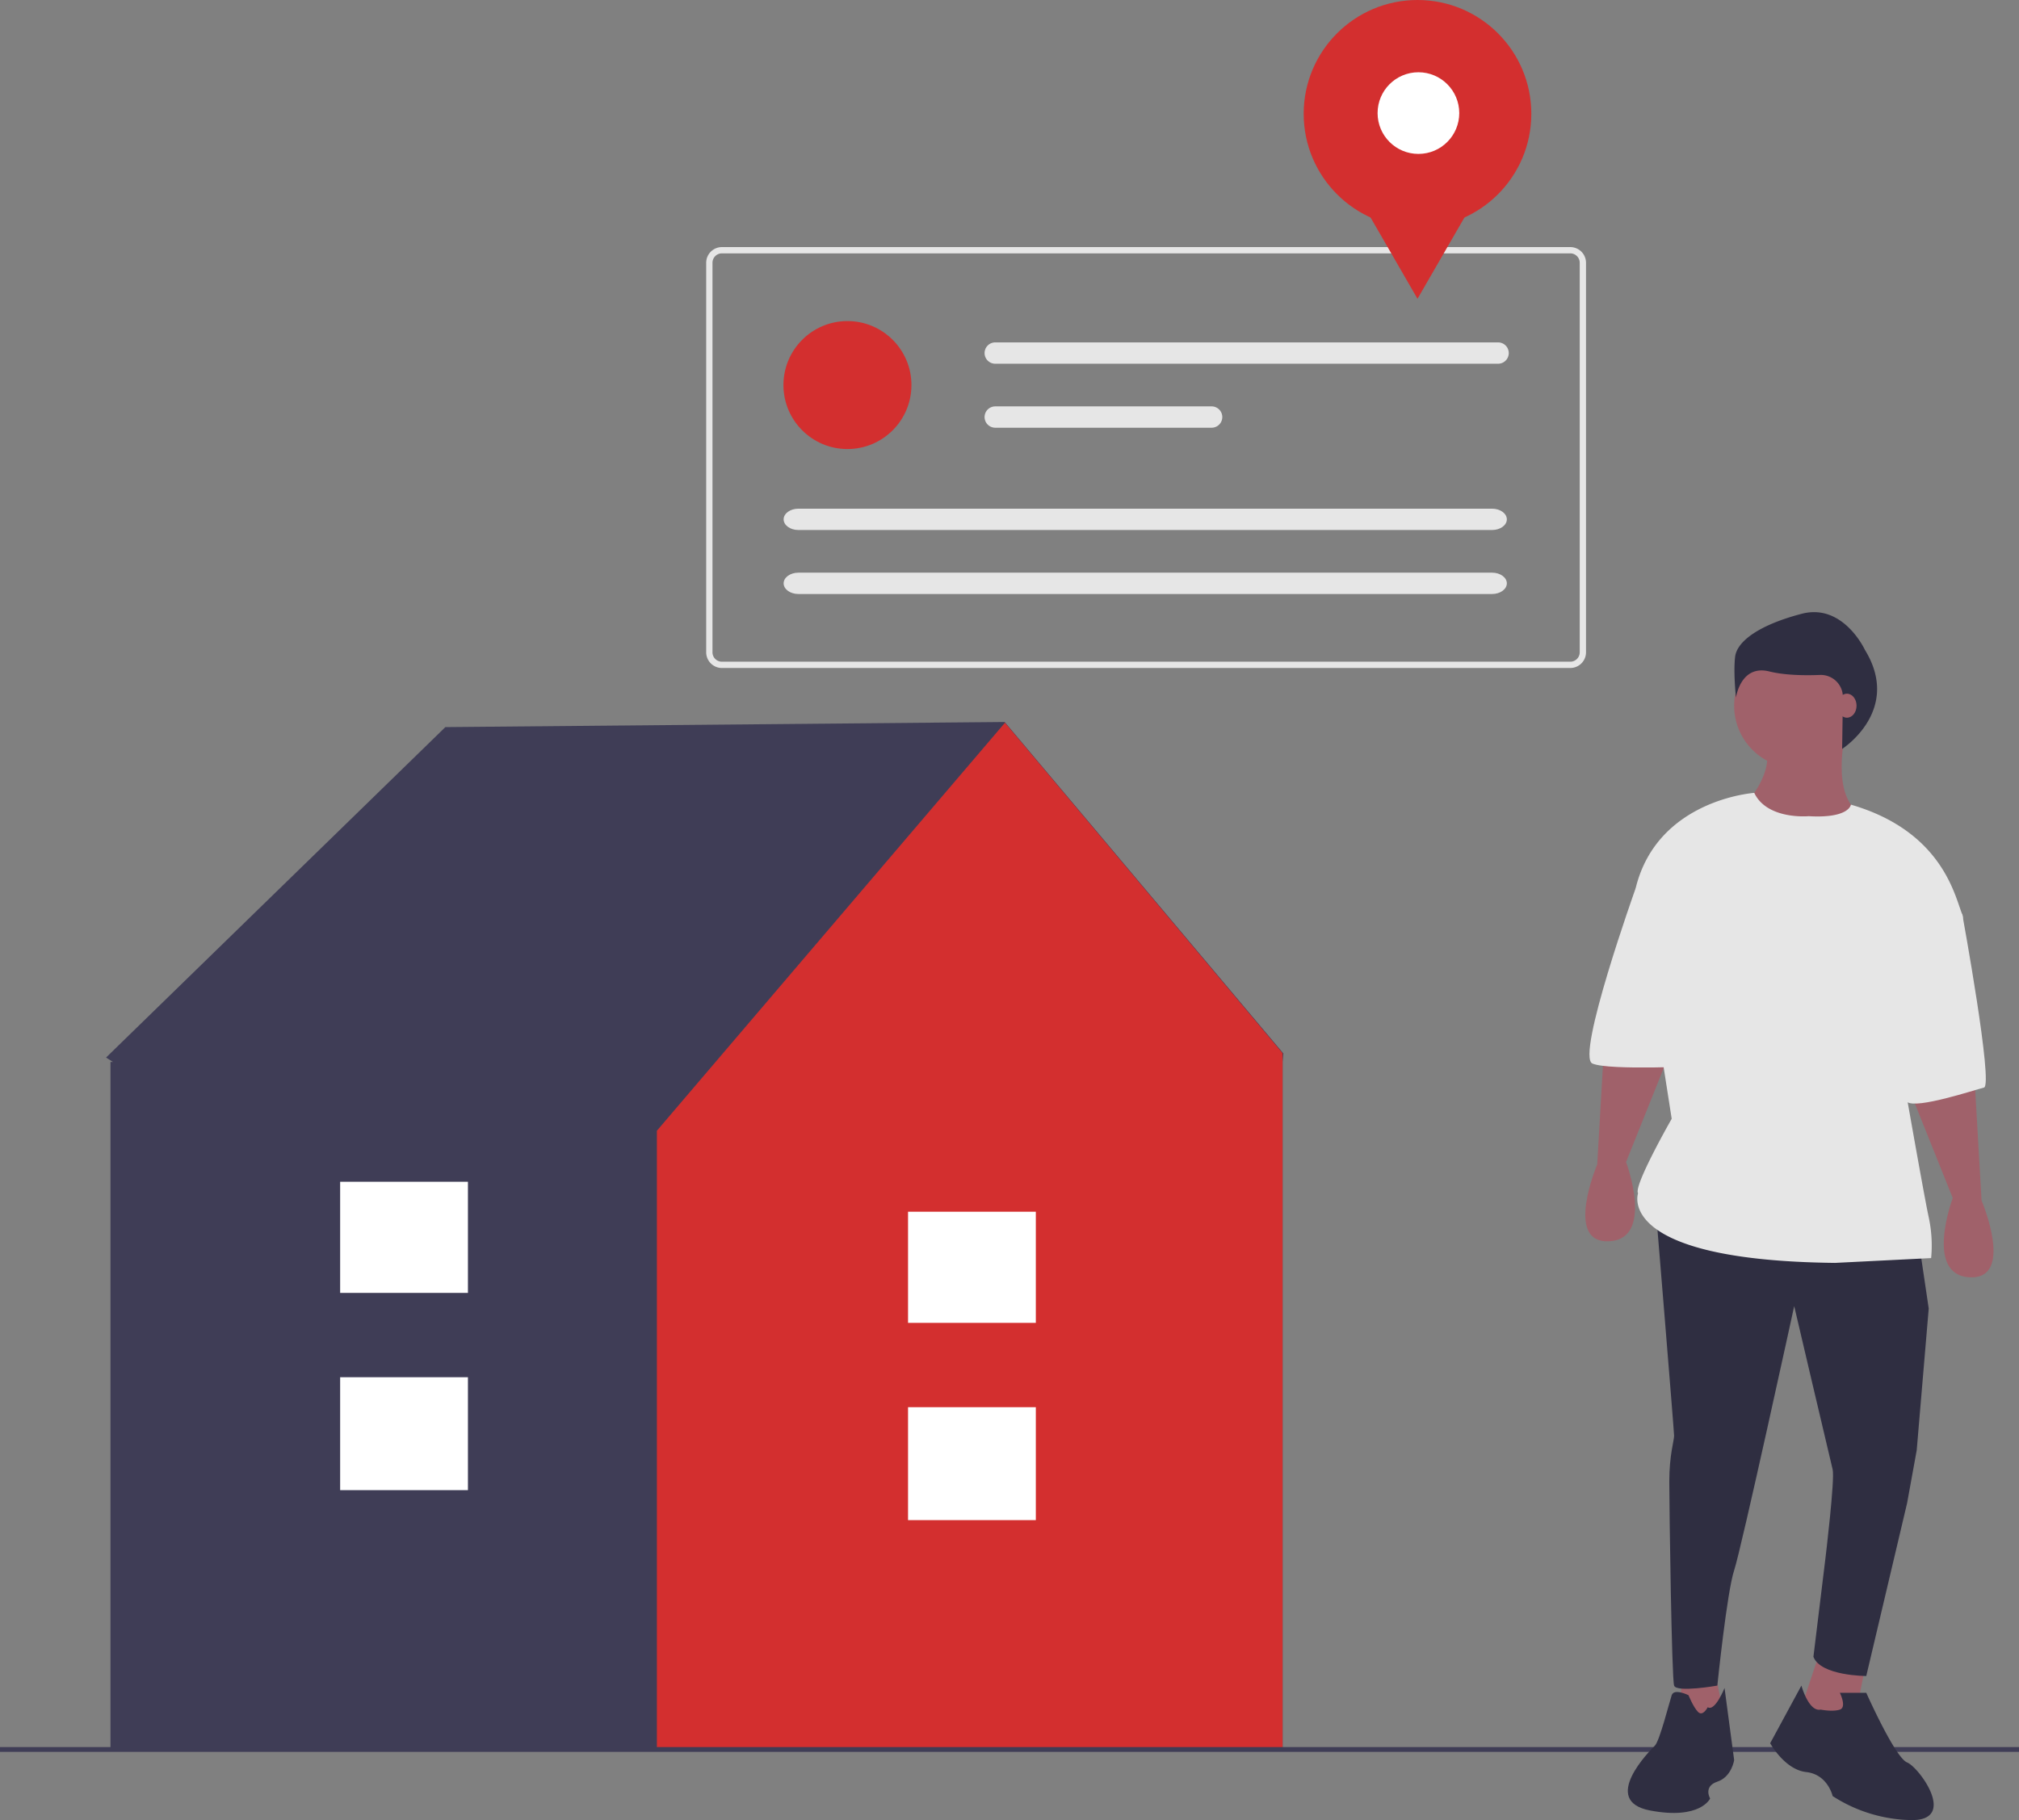 <svg id="e5378a26-042d-4a36-80f1-957b4ecc48ee" data-name="Layer 1" xmlns="http://www.w3.org/2000/svg" width="840.5" height="757.831" viewBox="0 0 840.5 757.831"><rect x="0" y="0" width="840.5" height="757.831" fill="#808080" stroke="none"/><polygon points="534.25 438.618 418.25 300.618 185.404 302.746 44.156 440.325 47.01 442.159 45.991 442.159 45.991 728.324 533.937 728.324 533.937 442.159 534.25 438.618" fill="#3f3d56"/><polygon points="418.371 300.912 273.455 470.811 273.455 728.324 533.937 728.324 533.937 438.491 418.371 300.912" fill="#d32f2f"/><rect x="378.015" y="585.915" width="53.197" height="47.02" fill="#fff"/><rect x="378.015" y="504.529" width="53.197" height="46.275" fill="#fff"/><rect x="141.602" y="573.439" width="53.197" height="47.02" fill="#fff"/><rect x="141.602" y="492.052" width="53.197" height="46.275" fill="#fff"/><rect y="727.431" width="840.5" height="2" fill="#3f3d56"/><polygon points="713.92 695.831 717.92 715.831 697.92 719.831 700.92 694.831 713.92 695.831" fill="#a0616a"/><polygon points="776.92 691.831 771.92 716.831 747.92 716.831 757.92 686.831 776.92 691.831" fill="#a0616a"/><path d="M978.669,588.916l4,27-5,59-4,22-17,72s-19,0-22-8l5-41s4-33,3-37-16-68-16-68-22,101-25,110-7,48-7,48-17,3-18,0-2-74-2-85,2-17,2-19-7.879-97.472-7.879-97.472Z" transform="translate(-179.75 -71.084)" fill="#2f2e41"/><path d="M937.669,782.916s5,1,8,0,0-7,0-7h11s12,27,17,29,21,24,2,24a62.086,62.086,0,0,1-33-10s-2-9-11-10-15-12-15-12l13-24S932.669,783.916,937.669,782.916Z" transform="translate(-179.75 -71.084)" fill="#2f2e41"/><path d="M890.669,781.916s-2,4-4,2-4-7-4-7-6-3-7,0-5,19-7,21-23,23-2,27,25-5,25-5-3-5,3-7,7-9,7-9l-4-30S893.669,783.916,890.669,781.916Z" transform="translate(-179.75 -71.084)" fill="#2f2e41"/><path d="M1001.669,518.916l3,52s14,33-5,32-7-33-7-33l-18.602-46.409Z" transform="translate(-179.75 -71.084)" fill="#a0616a"/><path d="M847.669,503.916l-3,52s-14,33,5,32,7-33,7-33l18.602-46.409Z" transform="translate(-179.75 -71.084)" fill="#a0616a"/><circle cx="747.919" cy="293.831" r="26" fill="#a0616a"/><path d="M948.169,375.416s-7,28,7,35-44,17-48,0l2-8s8-10,6-19Z" transform="translate(-179.75 -71.084)" fill="#a0616a"/><path d="M932.669,410.916s-17.255,1.611-22.628-9.694c0,0-40.372,2.694-49.372,39.694l15,96s-16,28-14,31c0,0-10,28,82,29l40-2a55.646,55.646,0,0,0-1-17c-2-9-13-72-13-72s30-47,27-54-7.804-34.601-46.402-45.8C950.267,406.115,949.669,411.916,932.669,410.916Z" transform="translate(-179.75 -71.084)" fill="#e6e6e6"/><path d="M983.669,434.916l13,17s13,71,9,72-28,9-32,6-22-62-22-62Z" transform="translate(-179.75 -71.084)" fill="#e6e6e6"/><path d="M877.669,429.916l-17,11s-25,70-18,73,46,1,46,1Z" transform="translate(-179.75 -71.084)" fill="#e6e6e6"/><path d="M956.089,341.648s-9.006-19.512-26.267-15.009-27.017,11.257-27.767,18.011.375,16.886.375,16.886,1.876-13.884,13.884-10.882c6.387,1.597,14.684,1.707,21.053,1.461a9.193,9.193,0,0,1,9.57,9.308l-.315,21.493S971.622,366.916,956.089,341.648Z" transform="translate(-179.75 -71.084)" fill="#2f2e41"/><path d="M833.46,349.215H480.274a6.548,6.548,0,0,1-6.54-6.54V180.503a6.548,6.548,0,0,1,6.54-6.54H833.46A6.548,6.548,0,0,1,840,180.503V342.674A6.548,6.548,0,0,1,833.46,349.215ZM480.274,176.578a3.929,3.929,0,0,0-3.924,3.924V342.674a3.929,3.929,0,0,0,3.924,3.924H833.46a3.929,3.929,0,0,0,3.924-3.924V180.503a3.929,3.929,0,0,0-3.924-3.924Z" transform="translate(-179.75 -71.084)" fill="#e6e6e6"/><circle cx="352.786" cy="160.326" r="26.642" fill="#d32f2f"/><path d="M594.067,213.649a4.44,4.44,0,1,0,0,8.881H803.4a4.44,4.44,0,0,0,0-8.881Z" transform="translate(-179.75 -71.084)" fill="#e6e6e6"/><path d="M594.067,240.292a4.44,4.44,0,1,0,0,8.881H684.144a4.44,4.44,0,1,0,0-8.881Z" transform="translate(-179.75 -71.084)" fill="#e6e6e6"/><path d="M512.1,282.885c-3.378,0-6.126,1.992-6.126,4.44s2.749,4.44,6.126,4.44H800.915c3.378,0,6.126-1.992,6.126-4.44s-2.749-4.44-6.126-4.44Z" transform="translate(-179.75 -71.084)" fill="#e6e6e6"/><path d="M512.1,309.527c-3.378,0-6.126,1.992-6.126,4.44s2.749,4.44,6.126,4.44H800.915c3.378,0,6.126-1.992,6.126-4.44s-2.749-4.44-6.126-4.44Z" transform="translate(-179.75 -71.084)" fill="#e6e6e6"/><circle cx="590.1" cy="47.382" r="47.382" fill="#d32f2f"/><polygon points="590.1 124.408 575.284 98.747 560.469 73.086 590.1 73.086 619.73 73.086 604.915 98.747 590.1 124.408" fill="#d32f2f"/><circle cx="590.482" cy="47.086" r="17" fill="#fff"/><ellipse cx="768.872" cy="293.831" rx="4" ry="5" fill="#a0616a"/></svg>